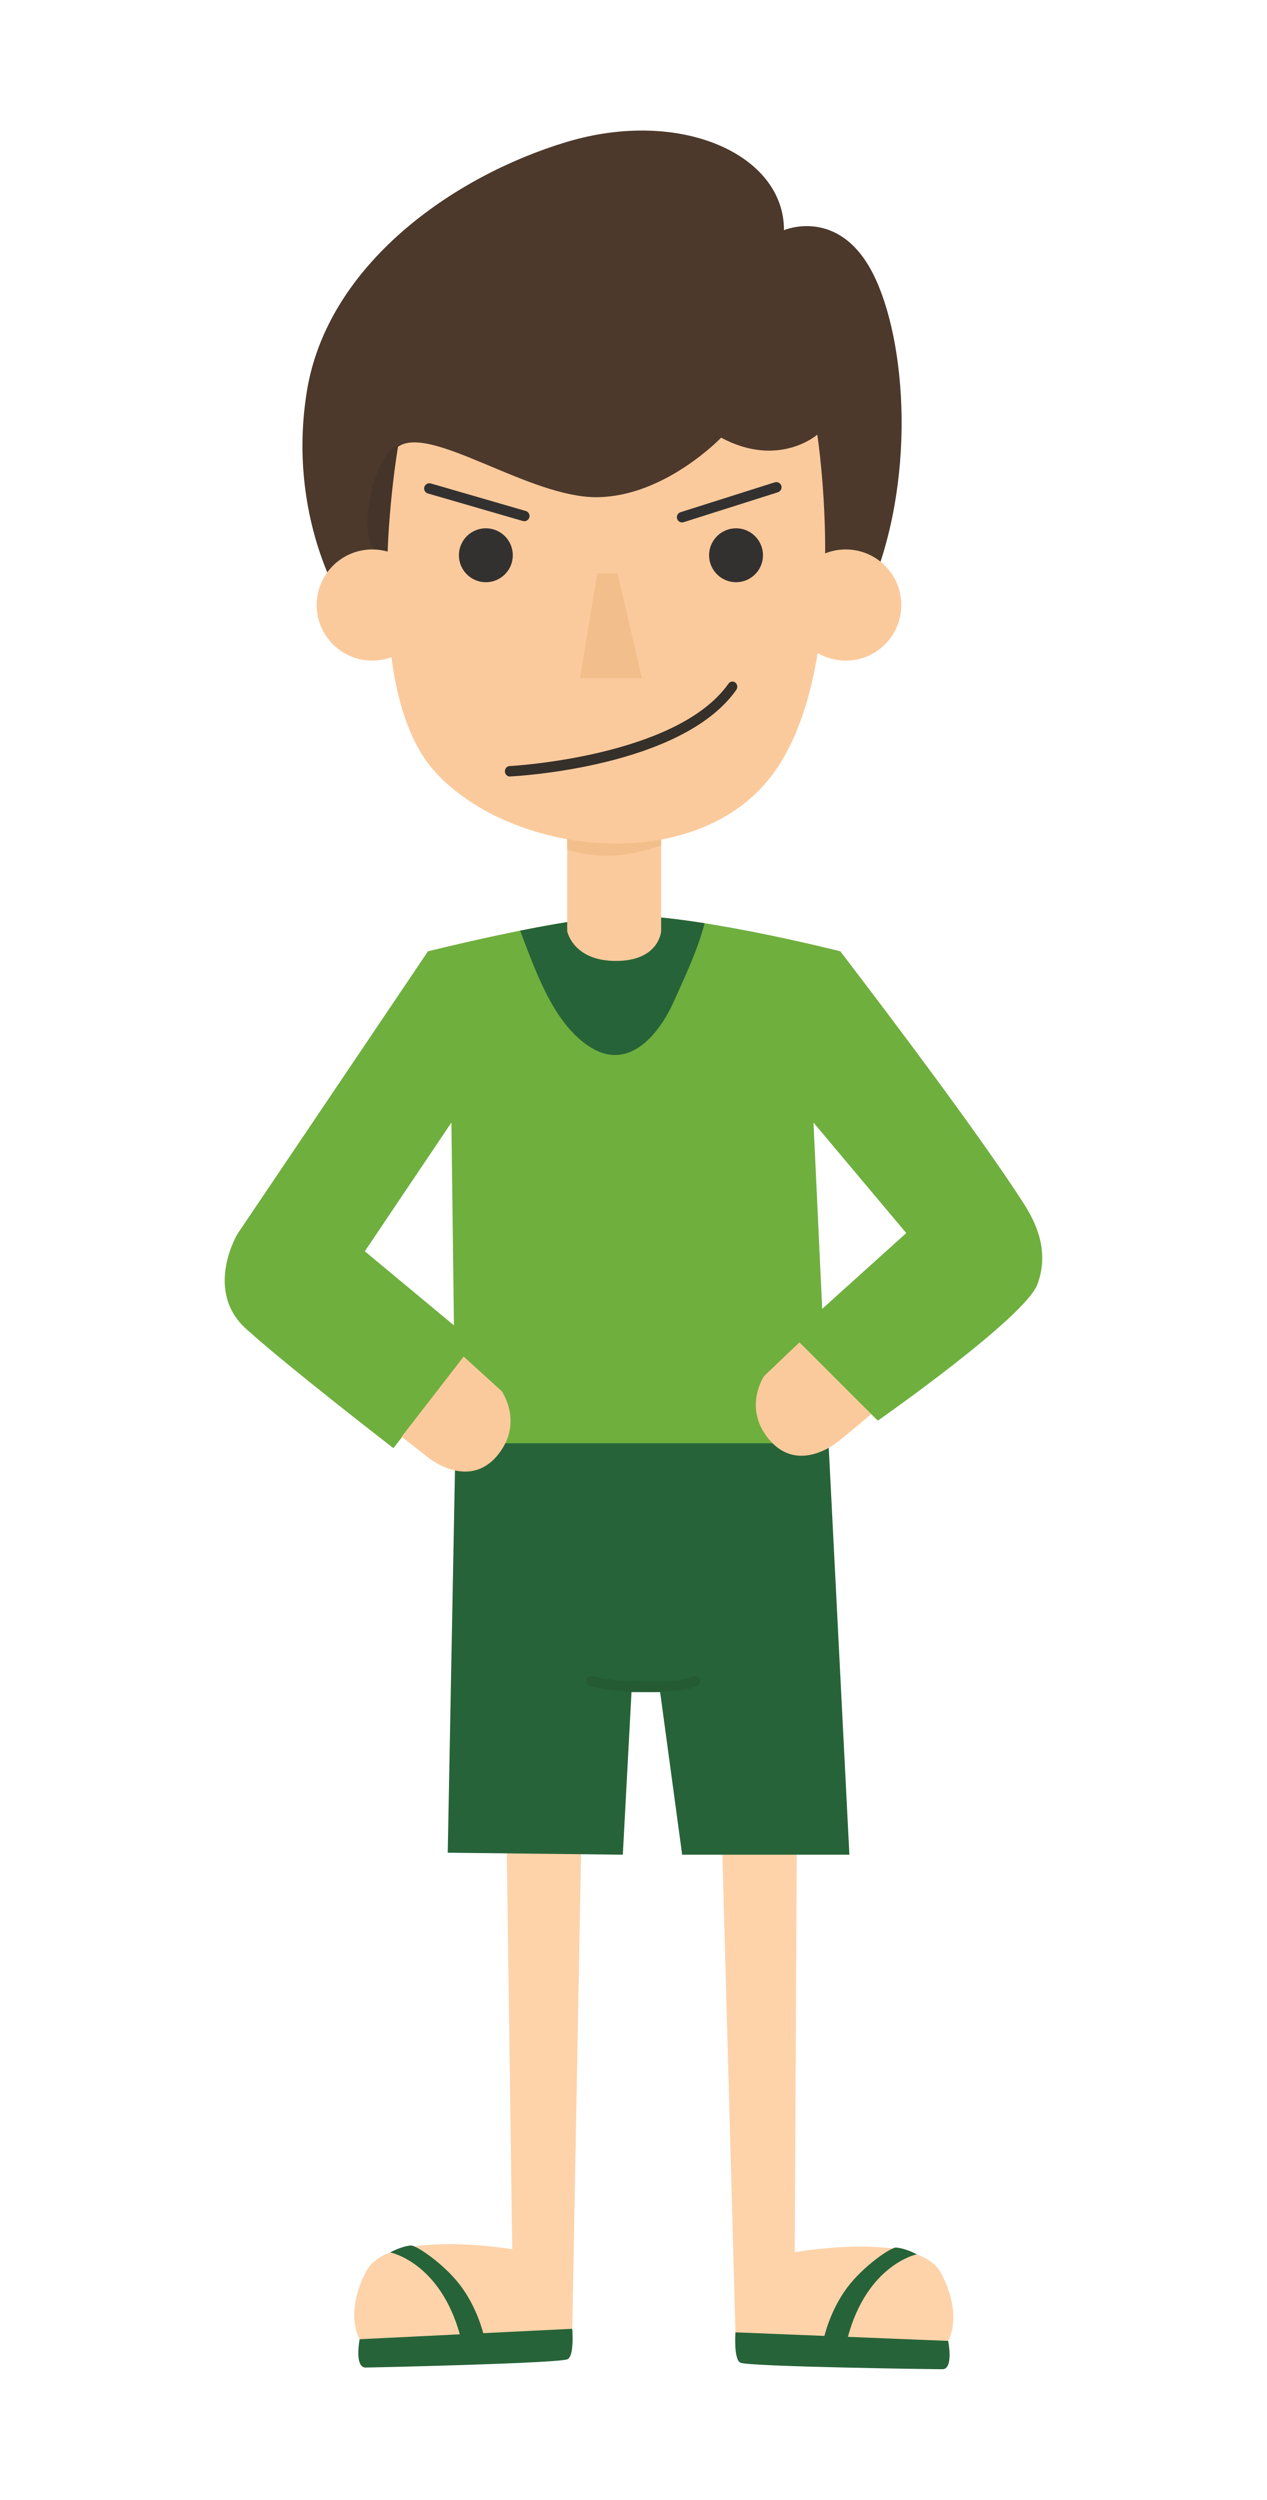 <?xml version="1.0" encoding="UTF-8"?><svg id="Layer_1" xmlns="http://www.w3.org/2000/svg" viewBox="0 0 432 852"><defs><style>.cls-1{fill:#f2bf8c;}.cls-2{fill:#fbca9c;}.cls-3{fill:#fed3aa;}.cls-4{fill:#333130;}.cls-5{fill:#443429;}.cls-6{fill:#6faf3e;}.cls-7{fill:#353029;}.cls-8{fill:#4c392c;}.cls-9{fill:#255b33;}.cls-10{fill:#276338;}</style></defs><g><path class="cls-10" d="M317.67,791.67l5.62,6.18s1.86,9.17-1.7,9.65c-.46,.06-65.84-.83-69.11-2.21-2.4-1.02-1.72-10.36-1.72-10.36l6.42-3.84,60.5,.58Z"/><path class="cls-3" d="M271.78,605.71l-.8,161.91s42.18-7.49,49.88,7.12c7.68,14.61,2.43,23.11,2.43,23.11l-72.53-2.92-5.24-191.66,26.26,2.44Z"/><path class="cls-10" d="M312.59,768.34s-17.03,3.46-23.62,28.64l-7.96-.45s1.97-8.98,7.8-16.78c5.61-7.51,15.03-13.86,16.73-13.72,3.45,.31,7.05,2.31,7.05,2.31Z"/></g><g><path class="cls-10" d="M128.18,791.06l-5.56,6.23s-1.78,9.19,1.78,9.64c.47,.05,65.83-1.41,69.09-2.82,2.4-1.04,1.63-10.37,1.63-10.37l-6.45-3.78-60.49,1.11Z"/><path class="cls-3" d="M172.43,604.7l2.22,161.89s-42.25-7.11-49.81,7.56c-7.56,14.68-2.22,23.13-2.22,23.13l72.5-3.56,3.56-191.69-26.24,2.67Z"/><path class="cls-10" d="M133.05,767.69s17.06,3.32,23.87,28.43l7.95-.52s-2.05-8.96-7.95-16.71c-5.67-7.46-15.16-13.73-16.84-13.57-3.45,.33-7.03,2.37-7.03,2.37Z"/></g><g><path class="cls-8" d="M117.16,206.2s-19.48-29.67-12.54-72.79c6.95-43.12,49.76-73.38,88.64-85.04,38.88-11.66,74.17,4.33,74.04,30.08,0,0,18.63-8.04,30.27,14.65,11.64,22.69,15.21,71.77-1.81,110.03l-178.6,3.08Z"/><path class="cls-5" d="M138.08,151.18l-3.42,.97s-6.18,3.7-8.75,19.03c-1.48,8.87-.74,16.1,5.19,19.52l11.34,2.22-4.36-41.74Z"/><polygon class="cls-10" points="172.71 478.55 155.3 491.91 152.66 631.46 212.36 632.14 215.32 576.74 225.08 576.74 232.59 632.14 289.61 632.14 282.5 491.91 172.71 478.55"/><path class="cls-6" d="M145.96,324.23s40.62-10.22,63.45-12c22.83-1.78,77.09,12,77.09,12,0,0,44.52,57.81,62.53,85.94,4.21,6.58,8.86,16.11,4.73,27.48-4.13,11.38-54.44,46.54-54.44,46.54l-29.46-28.64,39.14-35.28-31.63-37.66,5.11,109.3h-127.2l-1.37-109.3-29.52,43.86,37.56,31.22-27.8,35.89s-35.68-27.53-50.21-40.64c-14.53-13.11-2.97-32.38-2.97-32.38l64.96-96.33Z"/><path class="cls-10" d="M201.71,357.17c12.95,7.8,23.12-4.83,28.05-15.84,3.72-8.31,8.1-17.47,10.49-26.66-11.67-1.84-23.07-3.04-30.84-2.44-9.1,.71-21.01,2.76-32.07,4.97,5.52,14.41,11.66,32.31,24.36,39.97Z"/><path class="cls-2" d="M193.4,273.37v44.04s1.97,9.86,16.01,10.1c15.34,.27,16.01-10.1,16.01-10.1v-44.04h-32.02Z"/><path class="cls-1" d="M225.42,288.16v-14.79h-32.02v16.25c11.71,3.48,21.46,2.2,32.02-1.46Z"/><path class="cls-2" d="M272.58,457.52l-12.07,11.52s-6.8,10.07,.8,20.4c10.34,14.09,24.73,1.67,24.73,1.67,0,0,4.48-3.61,11.02-9.13l-24.48-24.47Z"/><path class="cls-2" d="M171.03,474.13l-12.93-11.76-21.15,27.31,9.1,7.14s14.7,12.06,24.69-2.27c7.33-10.52,.3-20.42,.3-20.42Z"/><path class="cls-9" d="M223.37,576.55c-1.11,0-2.25-.01-3.42-.02l-3.68-.02c-8.76,0-14.92-1.77-15.18-1.85-.94-.28-1.48-1.27-1.21-2.2,.28-.95,1.27-1.49,2.21-1.21,.06,.01,5.96,1.7,14.18,1.7l3.71,.02c6.9,.05,12.83,.1,16.25-1.61,.88-.44,1.95-.08,2.39,.8,.44,.88,.09,1.95-.8,2.38-3.52,1.76-8.56,2.01-14.45,2.01Z"/><path class="cls-2" d="M135.71,152.28s-14.19,81.08,12.48,110.63c26.67,29.55,92.18,36.5,117.12-1.64,24.95-38.14,13.36-113.12,13.36-113.12,0,0-13.18,11.54-32.79,1.02,0,0-19.17,20.11-42.35,20.29-23.18,.19-56.78-24.99-67.82-17.18Z"/><path class="cls-2" d="M145.86,206.22c0,10.46-8.48,18.94-18.94,18.94s-18.95-8.48-18.95-18.94,8.48-18.95,18.95-18.95,18.94,8.48,18.94,18.95Z"/><path class="cls-2" d="M307.31,206.22c0,10.46-8.48,18.95-18.94,18.95s-18.95-8.48-18.95-18.95,8.48-18.95,18.95-18.95,18.94,8.48,18.94,18.95Z"/><polygon class="cls-1" points="203.64 195.36 197.73 231.16 218.89 231.16 210.56 195.36 203.64 195.36"/><path class="cls-7" d="M173.8,264.66c-.87-.01-1.6-.75-1.64-1.7-.04-.99,.67-1.82,1.59-1.86,.57-.03,57.02-3.07,74.64-28.1,.55-.79,1.59-.95,2.33-.36,.74,.59,.88,1.71,.33,2.49-18.56,26.37-74.77,29.4-77.15,29.52-.03,0-.07,.01-.1,.01Z"/><path class="cls-4" d="M174.85,189.25c0,5.07-4.11,9.19-9.19,9.19s-9.19-4.12-9.19-9.19,4.11-9.19,9.19-9.19,9.19,4.12,9.19,9.19Z"/><path class="cls-4" d="M260.15,189.25c0,5.07-4.12,9.19-9.19,9.19s-9.19-4.12-9.19-9.19,4.12-9.19,9.19-9.19,9.19,4.12,9.19,9.19Z"/><path class="cls-4" d="M178.51,177.63c-.08-.01-.16-.03-.23-.05l-32.39-9.39c-.94-.27-1.48-1.26-1.21-2.2,.27-.94,1.28-1.49,2.2-1.22l32.39,9.39c.94,.27,1.49,1.26,1.21,2.2-.25,.86-1.1,1.39-1.97,1.27Z"/><path class="cls-4" d="M232.86,178.03c.08-.01,.16-.03,.24-.05l32.14-10.2c.94-.3,1.45-1.3,1.16-2.23s-1.31-1.45-2.24-1.16l-32.14,10.19c-.93,.3-1.45,1.3-1.16,2.24,.27,.86,1.13,1.37,2,1.21Z"/></g></svg>